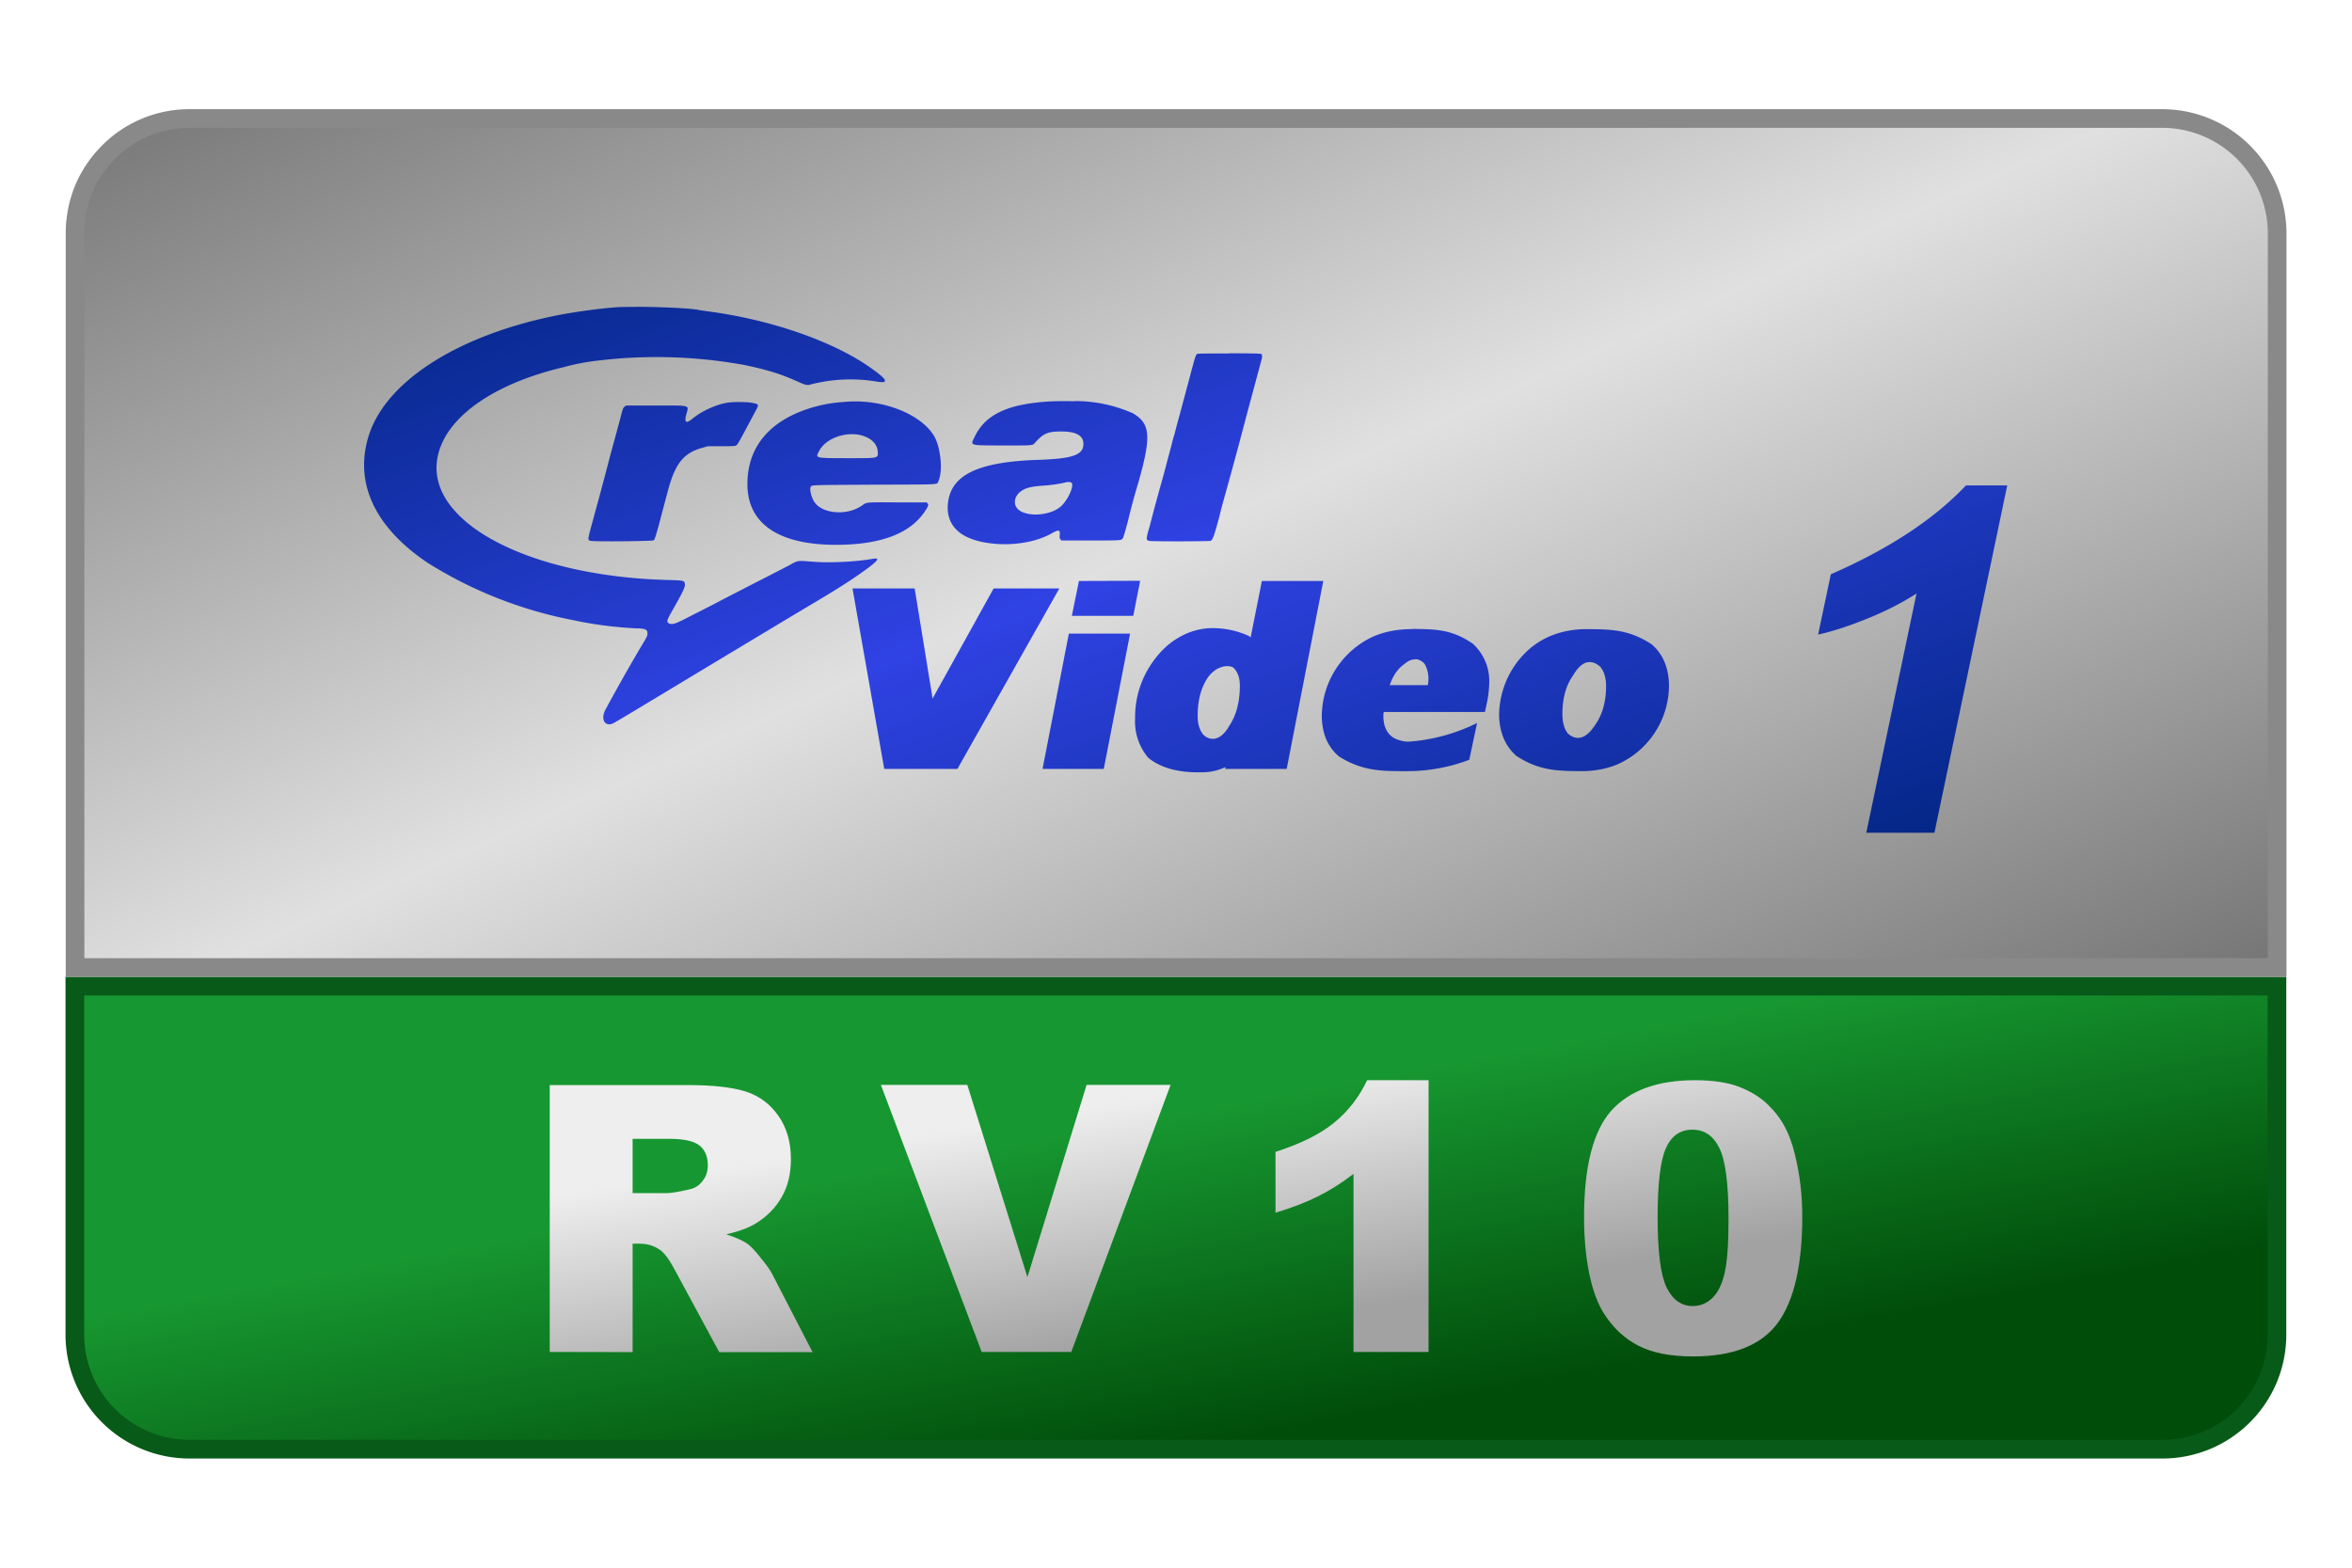 <svg viewBox="0 0 126 84" xmlns="http://www.w3.org/2000/svg"><linearGradient id="a" gradientUnits="userSpaceOnUse" spreadMethod="reflect" x1="103.88" x2="122.06" y1="10.76" y2="51.92"><stop offset="0" stop-color="#e0e0e0"/><stop offset="1" stop-color="#757575"/></linearGradient><linearGradient id="b" gradientUnits="userSpaceOnUse" x1="60.44" x2="57.2" y1="78.14" y2="60.74"><stop offset="0" stop-color="#004d0a"/><stop offset="1" stop-color="#179731"/></linearGradient><linearGradient id="c" gradientUnits="userSpaceOnUse" x1="60.72" x2="58.6" y1="58.77" y2="45.99"><stop offset="0" stop-color="#a2a2a2"/><stop offset="1" stop-color="#eee"/></linearGradient><linearGradient id="d" gradientUnits="userSpaceOnUse" spreadMethod="reflect" x1="20.14" x2="30.18" y1="13.44" y2="41.48"><stop offset="0" stop-color="#002580"/><stop offset="1" stop-color="#3042e4"/></linearGradient><path d="m4.01 52.84v18.67a6.14 6.14 0 0 0 6.14 6.14h105.69c3.4 0 6.14-2.75 6.14-6.14v-18.67z" fill="url(#b)" stroke="#075a17"/><path d="m10.16 6.35a6.09 6.09 0 0 0 -4.34 1.8 6.23 6.23 0 0 0 -1.34 1.99c-.3.75-.46 1.55-.46 2.35v39.35h117.97v-39.35a6.16 6.16 0 0 0 -6.14-6.14z" fill="url(#a)" stroke="#898989"/><path d="m11.69 62.1v-14.3h7.37q2.05 0 3.14.35 1.08.35 1.74 1.3.67.95.67 2.32 0 1.2-.51 2.06-.5.86-1.4 1.4-.56.34-1.55.57.8.26 1.15.52.25.18.7.75.48.58.63.9l2.14 4.14h-5l-2.36-4.37q-.45-.85-.8-1.1-.48-.34-1.09-.34h-.39v5.81zm4.44-8.51h1.87q.3 0 1.17-.2.44-.09.71-.45.28-.36.28-.83 0-.7-.43-1.06-.44-.37-1.66-.37h-1.94zm13.3-5.8h4.63l3.22 10.3 3.17-10.3h4.5l-5.32 14.31h-4.8zm29.34-.25v14.56h-4.02v-9.54q-.98.75-1.9 1.2-.9.46-2.28.88v-3.26q2.03-.65 3.15-1.57t1.76-2.27zm8.33 7.35q0-4.08 1.46-5.72 1.48-1.63 4.48-1.63 1.45 0 2.38.36.92.36 1.51.93.59.57.92 1.2.34.63.54 1.47.4 1.6.4 3.34 0 3.9-1.31 5.7-1.32 1.8-4.54 1.8-1.81 0-2.92-.57t-1.83-1.69q-.52-.79-.81-2.16-.28-1.37-.28-3.03zm3.94 0q0 2.74.48 3.75.49 1 1.4 1 .61 0 1.05-.43.45-.43.66-1.34.21-.92.21-2.87 0-2.85-.49-3.82-.48-.99-1.44-.99-.99 0-1.43 1-.44 1-.44 3.7z" fill="url(#c)" transform="translate(17.76 10.34)"/><path d="m34.3 16.44-1.06.01c-.95.05-2.54.27-3.56.48-5.18 1.07-8.94 3.48-9.9 6.33-.84 2.55.26 4.98 3.15 6.91a22.74 22.74 0 0 0 7.73 3.05 21.1 21.1 0 0 0 3.45.45c.48 0 .6.07.57.33-.01.1-.04.15-.41.77a97.91 97.91 0 0 0 -1.81 3.21c-.3.51-.09.97.36.79.14-.06 1.36-.8 5.01-3l2.46-1.48 1.93-1.16 1.54-.92c1.3-.77 2.07-1.28 2.72-1.76.6-.45.67-.58.23-.5-.85.15-2.25.22-3.13.15s-.83-.08-1.32.2l-1.26.65a256.29 256.29 0 0 0 -2.83 1.46l-1.57.8c-.4.2-.58.26-.72.21-.18-.06-.17-.15.04-.53.57-1 .77-1.39.77-1.53 0-.25-.02-.26-.82-.28-7.62-.18-13.2-3.17-12.41-6.67.46-2.08 3-3.86 6.75-4.74a11.66 11.66 0 0 1 1.83-.35 26.3 26.3 0 0 1 7.8.23c1.33.28 1.97.48 2.97.93.36.16.45.18.66.11a8.53 8.53 0 0 1 3.46-.15c.75.13.64-.09-.43-.83-2.02-1.38-5.3-2.5-8.6-2.93l-.42-.06c-.28-.09-1.93-.17-3.18-.18zm31.55 2.5c-.84 0-1.67 0-1.7.02-.09.05-.1.06-.39 1.16l-.45 1.68-.27 1-.13.5a4 4 0 0 0 -.12.43l-.25.94-.2.76-.25.89a103.78 103.78 0 0 0 -.42 1.57c-.04.15-.1.4-.15.54-.12.46-.12.51.03.55.13.04 3.19.03 3.3 0 .12-.05.2-.28.5-1.4.02-.13.1-.4.15-.6a285.13 285.13 0 0 0 1.33-4.91l.75-2.79c.05-.18.04-.29-.03-.32-.03-.02-.87-.03-1.7-.03zm-8.27 2.56c-.44-.01-.9-.01-1.34.01-2.24.13-3.44.69-4.02 1.88-.24.5-.34.47 1.4.48 1.75 0 1.7.01 1.83-.15.45-.5.68-.6 1.41-.6.79 0 1.18.22 1.18.66 0 .6-.57.8-2.43.86-3.22.11-4.67.8-4.83 2.34-.1 1.01.47 1.72 1.63 2.01 1.3.33 2.89.17 3.91-.4.4-.23.48-.21.45.08-.01.16-.01.17.04.23l.06.06h1.56c1.67 0 1.64 0 1.72-.12.03-.03.15-.44.27-.9a37.49 37.49 0 0 1 .58-2.14c.68-2.42.63-3.1-.3-3.65a7.6 7.6 0 0 0 -3.13-.66zm-11.62.01c-.25 0-.5 0-.75.03a7.48 7.48 0 0 0 -2.54.6c-1.73.76-2.63 2.06-2.63 3.8 0 2.18 1.76 3.32 5.03 3.25 2.22-.05 3.71-.64 4.47-1.78.19-.28.22-.36.15-.43l-.04-.06h-1.51c-1.73-.01-1.7-.02-1.94.15-.82.6-2.24.47-2.62-.25-.14-.27-.21-.61-.15-.73.06-.11-.05-.1 3.41-.12 3.72-.01 3.34.01 3.44-.21.24-.54.11-1.8-.24-2.4-.64-1.06-2.34-1.81-4.08-1.85zm-6.05.04a5.56 5.56 0 0 0 -.89.02c-.6.08-1.4.44-1.88.83-.38.32-.49.26-.38-.17.14-.55.31-.5-1.62-.5h-1.61l-.08.07c-.07.06-.09.11-.2.54l-.23.86a137.9 137.9 0 0 0 -.62 2.32l-.28 1.05-.35 1.28c-.3 1.1-.3 1.09-.13 1.13.2.05 3.32.02 3.38-.03s.1-.2.27-.8l.25-.95.24-.9c.39-1.47.85-2.04 1.86-2.31l.28-.08h.73c.69 0 .74-.01.8-.05.07-.06.05 0 .98-1.75.2-.35.2-.41.12-.46a2.1 2.1 0 0 0 -.64-.1zm5.88 1.72c.11 0 .22.02.33.05.54.14.86.45.9.85.03.4.1.38-1.64.38-1.73 0-1.7 0-1.51-.36.28-.59 1.14-.98 1.92-.92zm11.59 2.58c.22.12-.2 1.04-.63 1.35-.6.45-1.8.5-2.22.08-.24-.24-.21-.61.07-.88.27-.24.56-.33 1.32-.38.33-.02.9-.1 1.15-.17.12-.03.26-.03.3 0zm47.94.16c-1.7 1.8-4.12 3.4-7.24 4.76l-.68 3.23c.78-.17 1.66-.46 2.65-.86s1.86-.85 2.62-1.34l-2.69 12.82h3.65l3.9-18.61zm-47.52 5.12-.38 1.87h3.29l.37-1.88zm9.8 0-.6 3.02-.09-.07a4.68 4.68 0 0 0 -2.14-.42 3.6 3.6 0 0 0 -1.67.53c-.49.28-.93.7-1.32 1.24a5.09 5.09 0 0 0 -.97 3.06 3 3 0 0 0 .71 2.12c1 .8 2.34.78 2.9.77.44 0 .85-.1 1.23-.28l-.02.1h3.3l1.96-10.07zm-21.93.4 1.7 9.67h3.92l5.46-9.67h-3.52l-3.27 5.9-.96-5.9h-2.37zm29.96 2.18c-.76 0-1.45.13-2.07.4a4.74 4.74 0 0 0 -2.75 4.21c0 .96.31 1.7.93 2.22 1.26.78 2.27.78 3.57.78a9.3 9.3 0 0 0 3.4-.61l.42-1.97a9.81 9.81 0 0 1 -3.68 1c-.4 0-.8-.18-.92-.3-.28-.24-.42-.6-.42-1.06v-.11l.02-.12h5.42l.08-.37a5.86 5.86 0 0 0 .15-1.18 2.7 2.7 0 0 0 -.87-2.1c-1.14-.8-2.07-.79-3.28-.8zm9.36 0c-.72 0-1.38.13-1.98.39s-1.11.64-1.54 1.14a4.78 4.78 0 0 0 -1.16 3.02c0 .94.31 1.7.92 2.24 1.22.8 2.2.81 3.48.82.74 0 1.4-.13 2-.39a4.65 4.65 0 0 0 2.7-4.16c0-.94-.3-1.7-.92-2.24-1.23-.81-2.2-.81-3.5-.82zm-27.73.24-1.41 7.25h3.28l1.41-7.25zm18.57 1.37c.2 0 .44.16.51.29a1.64 1.64 0 0 1 .15 1.1h-2.04c.16-.47.4-.84.72-1.08.2-.16.37-.3.66-.3zm9.41.16c.18.02.34.12.48.24.21.24.32.59.32 1.04 0 .84-.2 1.54-.59 2.09-.59.9-1.1.76-1.45.46-.2-.24-.3-.6-.3-1.05 0-.84.19-1.54.58-2.08.33-.57.66-.74.96-.7zm-19.37.22c.1.02.18.05.23.1.21.22.32.53.32.93 0 .88-.19 1.6-.56 2.15-.5.9-1.09.8-1.4.48-.2-.24-.3-.57-.3-1.01 0-.85.19-1.54.57-2.08.37-.5.85-.61 1.14-.57z" fill="url(#d)"/></svg>